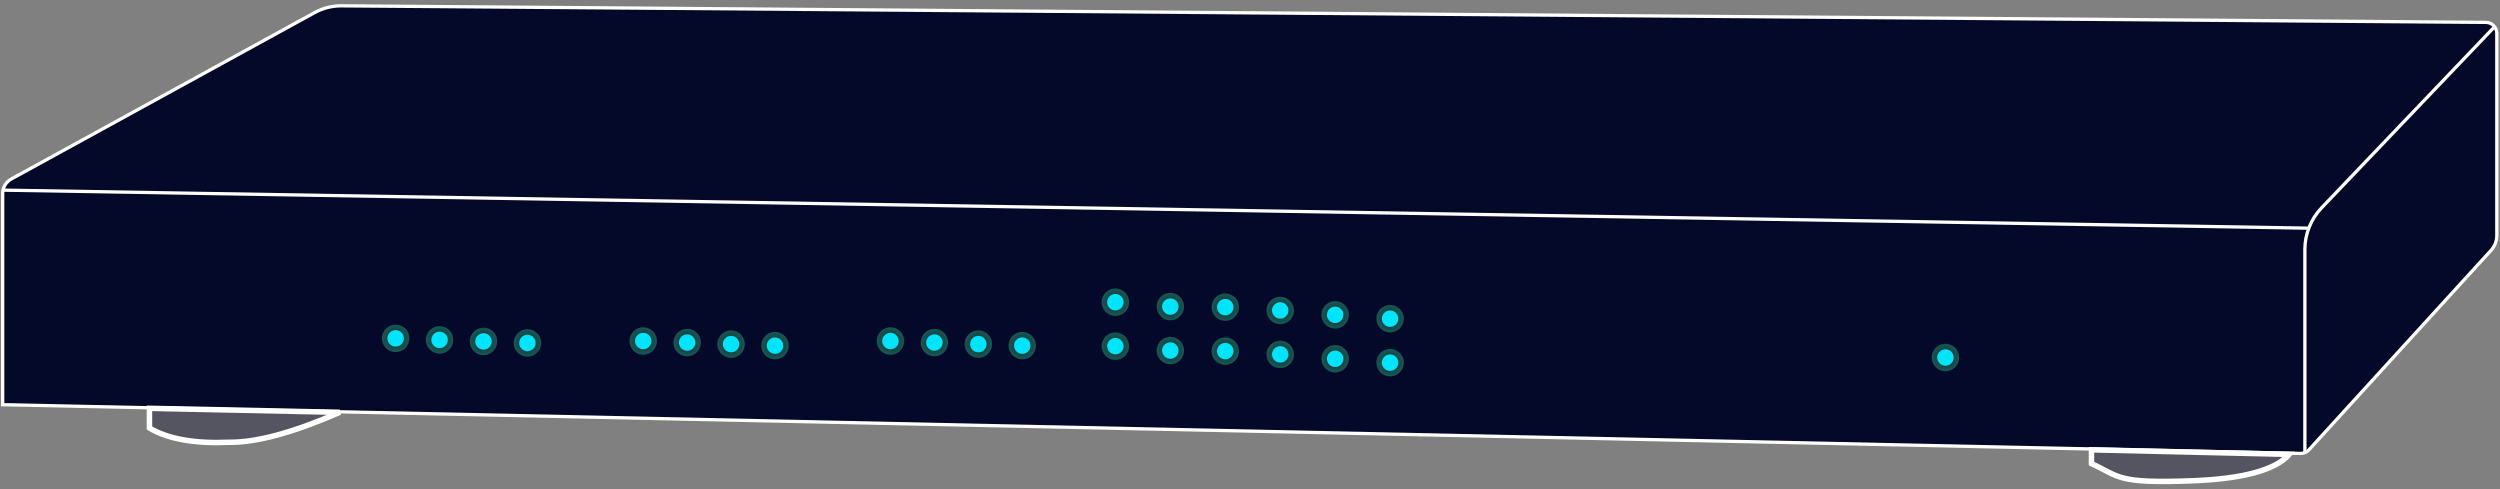 <?xml version="1.0" encoding="UTF-8"?>
<svg width="455px" height="89px" viewBox="0 0 455 89" version="1.1" xmlns="http://www.w3.org/2000/svg" xmlns:xlink="http://www.w3.org/1999/xlink">
    <rect x="0" y="0" width="455" height="89" fill="#808080" stroke="none"/>
    <!-- Generator: Sketch 46.2 (44496) - http://www.bohemiancoding.com/sketch -->
    <title>image/imgVkController</title>
    <desc>Created with Sketch.</desc>
    <defs>
        <radialGradient cx="50%" cy="50%" fx="50%" fy="50%" r="214.866%" id="radialGradient-1">
            <stop stop-color="#1D2115FF" offset="0%"></stop>
            <stop stop-color="#00E5FF" offset="100%"></stop>
        </radialGradient>
    </defs>
    <g id="Page-1" stroke="none" stroke-width="1" fill="none" fill-rule="evenodd">
        <g id="portfolio" transform="translate(-474, -613)">
            <g id="image/imgVkController" transform="translate(474, 614)">
                <g id="image" stroke="#FFFFFF">
                    <path d="M0.487,72.652 L0.487,34.216 L0.487,34.216 C0.487,33.121 1.084,32.113 2.044,31.586 L57.27,1.293 L57.27,1.293 C58.767,0.472 60.449,0.048 62.157,0.061 L452.435,3.074 L452.435,3.074 C453.533,3.082 454.419,3.975 454.419,5.074 L454.419,41.86 L454.419,41.86 C454.419,42.858 454.046,43.82 453.373,44.557 L420.222,80.871 L420.222,80.871 C419.833,81.297 419.279,81.534 418.703,81.522 L0.487,72.652 Z" id="Path-4" stroke-width="0.6" fill="#040829"></path>
                    <path d="M419.487,81.555 L419.487,44.419 L419.487,44.419 C419.487,41.589 420.578,38.867 422.532,36.821 L454.071,3.801" id="Path-5" stroke-width="0.6"></path>
                    <path d="M0.651,33.607 L420.358,40.53" id="Path-6" stroke-width="0.6"></path>
                    <path d="M380.65,80.869 L416.658,81.693 C414.133,84.545 408.25,86.148 399.009,86.502 C385.147,87.034 385.829,85.755 380.65,83.374 L380.65,80.869 Z" id="Path-7" fill-opacity="0.348" fill="#040829"></path>
                    <path d="M27.2,73.314 L27.2,76.904 C30.586,78.903 35.404,79.766 41.654,79.493 C46.624,79.56 53.353,77.741 61.841,74.038 L27.2,73.314 Z" id="Path-8" fill-opacity="0.348" fill="#040829"></path>
                </g>
                <g id="led" transform="translate(69, 51)" stroke="url(#radialGradient-1)" fill="#00E5FF">
                    <g id="light" transform="translate(15, 10) rotate(2) translate(-15, -10) translate(1, 8)">
                        <circle id="Oval-3" cx="2" cy="2" r="2"></circle>
                        <circle id="Oval-3-Copy" cx="10" cy="2" r="2"></circle>
                        <circle id="Oval-3-Copy-2" cx="18" cy="2" r="2"></circle>
                        <circle id="Oval-3-Copy-3" cx="26" cy="2" r="2"></circle>
                    </g>
                    <g id="light" transform="translate(60.061, 10.487) rotate(2) translate(-60.061, -10.487) translate(46.061, 8.487)">
                        <circle id="Oval-3" cx="2" cy="2" r="2"></circle>
                        <circle id="Oval-3-Copy" cx="10" cy="2" r="2"></circle>
                        <circle id="Oval-3-Copy-2" cx="18" cy="2" r="2"></circle>
                        <circle id="Oval-3-Copy-3" cx="26" cy="2" r="2"></circle>
                    </g>
                    <g id="light" transform="translate(105.061, 10.487) rotate(2) translate(-105.061, -10.487) translate(91.061, 8.487)">
                        <circle id="Oval-3" cx="2" cy="2" r="2"></circle>
                        <circle id="Oval-3-Copy" cx="10" cy="2" r="2"></circle>
                        <circle id="Oval-3-Copy-2" cx="18" cy="2" r="2"></circle>
                        <circle id="Oval-3-Copy-3" cx="26" cy="2" r="2"></circle>
                    </g>
                    <g id="ledVerticle-Copy-3" transform="translate(131, 0)">
                        <circle id="Oval-3" transform="translate(3, 11) rotate(2) translate(-3, -11) " cx="3" cy="11" r="2"></circle>
                        <circle id="Oval-3-Copy" transform="translate(3, 3) rotate(2) translate(-3, -3) " cx="3" cy="3" r="2"></circle>
                    </g>
                    <g id="ledVerticle-Copy-2" transform="translate(141, 0.8)">
                        <circle id="Oval-3" transform="translate(3, 11) rotate(2) translate(-3, -11) " cx="3" cy="11" r="2"></circle>
                        <circle id="Oval-3-Copy" transform="translate(3, 3) rotate(2) translate(-3, -3) " cx="3" cy="3" r="2"></circle>
                    </g>
                    <g id="ledVerticle-Copy-3" transform="translate(151, 0.9)">
                        <circle id="Oval-3" transform="translate(3, 11) rotate(2) translate(-3, -11) " cx="3" cy="11" r="2"></circle>
                        <circle id="Oval-3-Copy" transform="translate(3, 3) rotate(2) translate(-3, -3) " cx="3" cy="3" r="2"></circle>
                    </g>
                    <g id="ledVerticle-Copy-2" transform="translate(161, 1.5)">
                        <circle id="Oval-3" transform="translate(3, 11) rotate(2) translate(-3, -11) " cx="3" cy="11" r="2"></circle>
                        <circle id="Oval-3-Copy" transform="translate(3, 3) rotate(2) translate(-3, -3) " cx="3" cy="3" r="2"></circle>
                    </g>
                    <g id="ledVerticle-Copy-3" transform="translate(171, 2.3)">
                        <circle id="Oval-3" transform="translate(3, 11) rotate(2) translate(-3, -11) " cx="3" cy="11" r="2"></circle>
                        <circle id="Oval-3-Copy" transform="translate(3, 3) rotate(2) translate(-3, -3) " cx="3" cy="3" r="2"></circle>
                    </g>
                    <g id="ledVerticle-Copy-2" transform="translate(181, 3)">
                        <circle id="Oval-3" transform="translate(3, 11) rotate(2) translate(-3, -11) " cx="3" cy="11" r="2"></circle>
                        <circle id="Oval-3-Copy" transform="translate(3, 3) rotate(2) translate(-3, -3) " cx="3" cy="3" r="2"></circle>
                    </g>
                    <circle id="Oval-3" transform="translate(285.069, 13.069) rotate(2) translate(-285.069, -13.069) " cx="285.069" cy="13.069" r="2"></circle>
                </g>
            </g>
        </g>
    </g>
</svg>